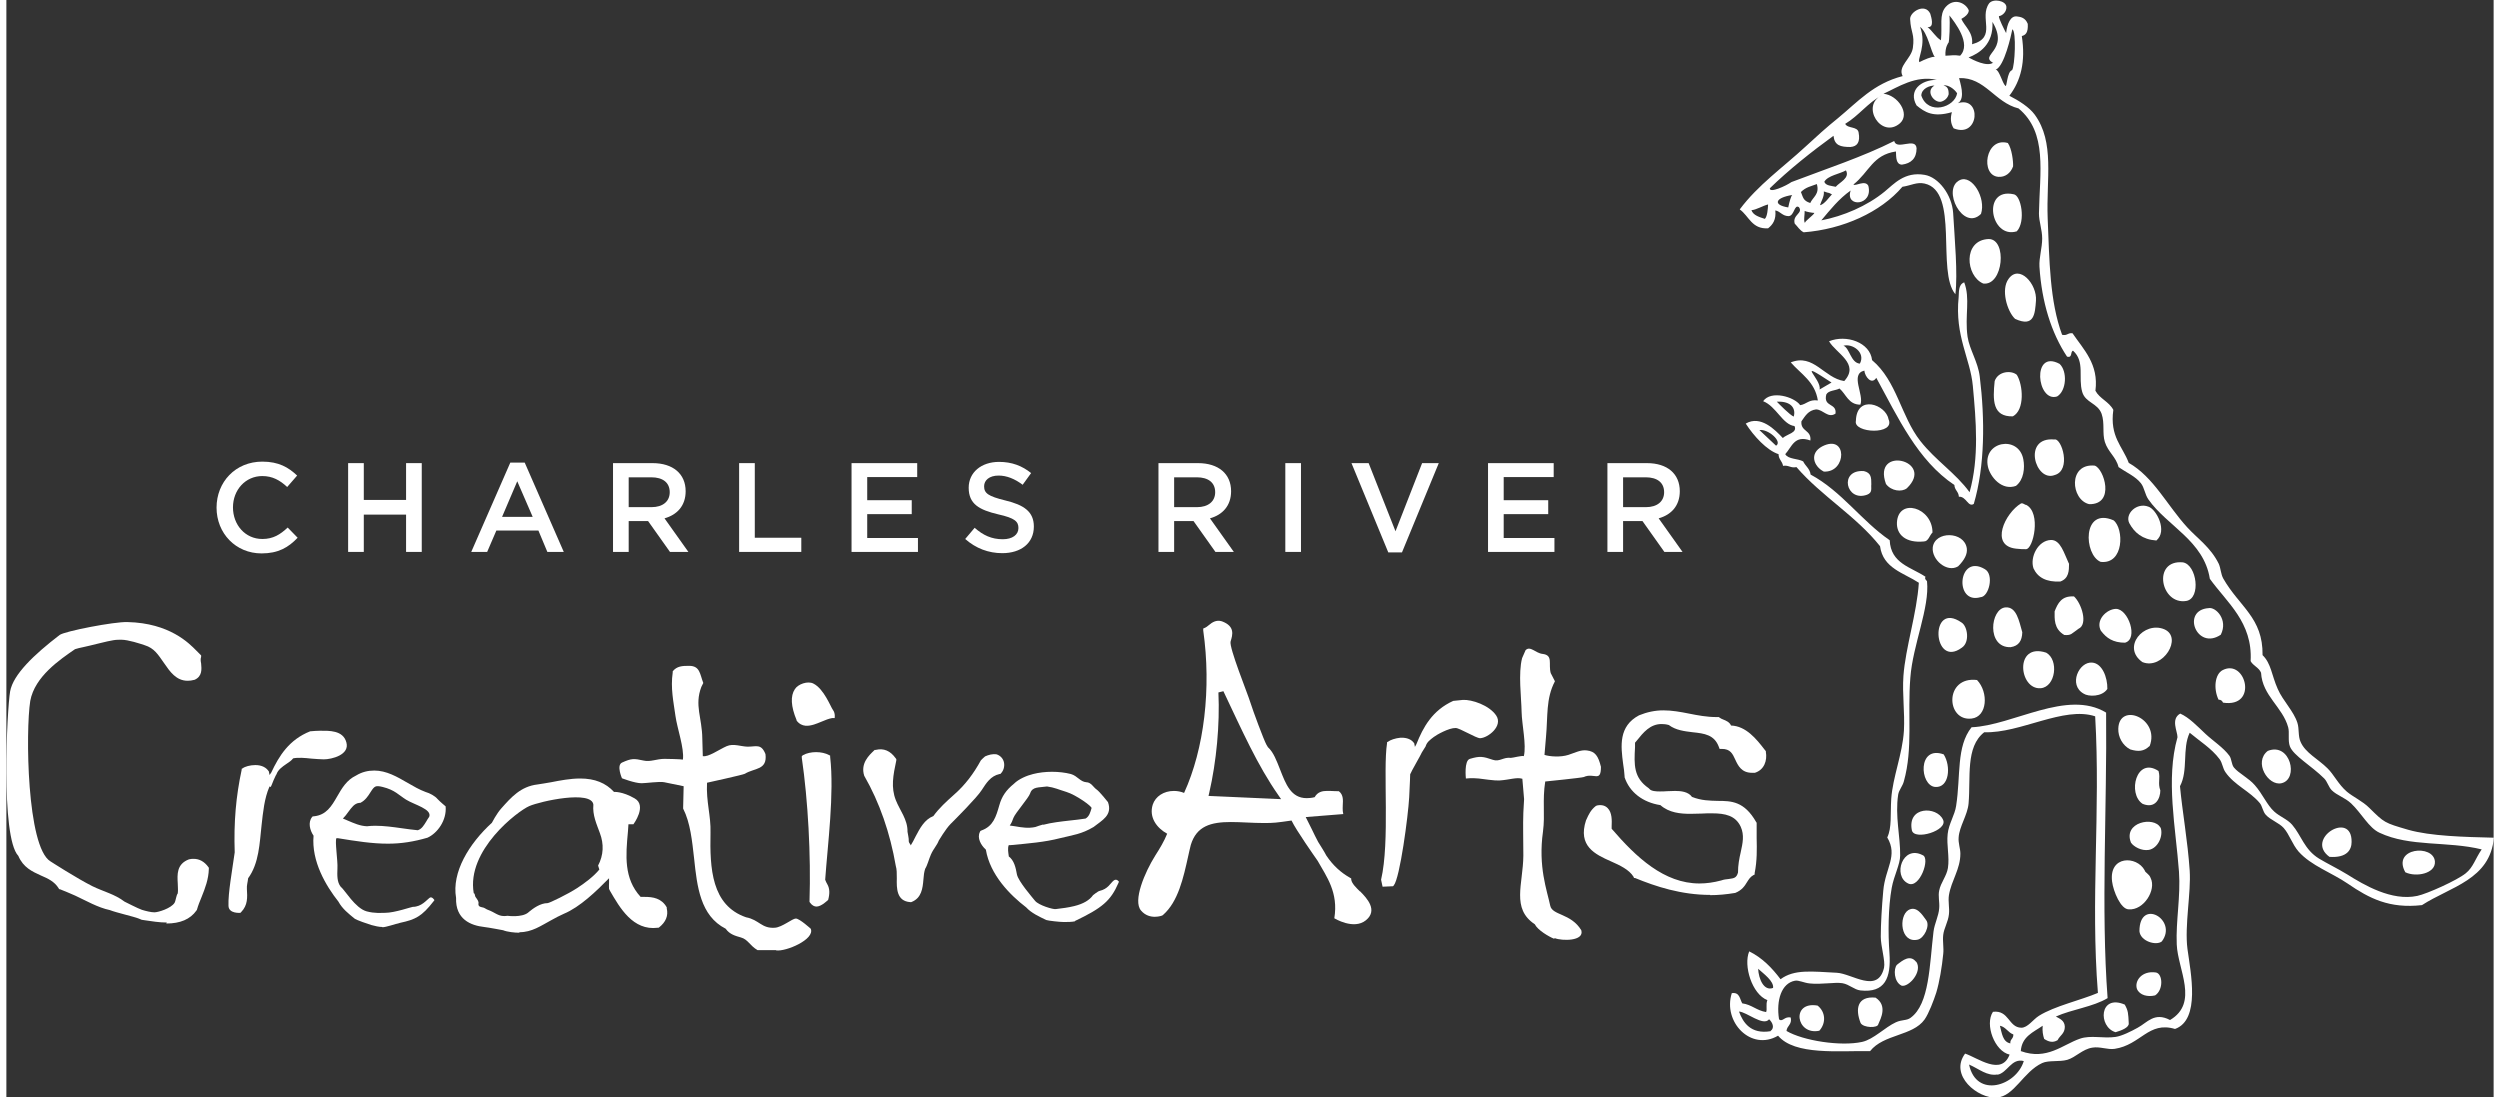 <?xml version="1.0" encoding="UTF-8"?> <svg xmlns="http://www.w3.org/2000/svg" id="Layer_1" width="1.39in" height=".61in" viewBox="0 0 100 44.11"><rect x="0" y="0" width="100" height="44.11" fill="#333333" stroke="none"/><defs><style>.cls-1{fill-rule:evenodd;}.cls-1,.cls-2{fill:#fff;stroke-width:0px;}</style></defs><path class="cls-1" d="m78.71,11.34c.26.66.02,1.35.14,2.2.08.52.42,1.01.49,1.6.21,1.71.21,3.6-.24,5.12-.23.15-.3-.31-.6-.29-.01-.21-.17-.26-.18-.47-1.48-.99-2.26-2.7-3.14-4.31-.19.3-.46-.05-.48-.29-.59.14,0,.97-.16,1.37-.48,0-.57-.42-.84-.65-.16.09-.44.07-.53.24-.13.52.43.33.37.77-.3.2-.49-.16-.78-.17-.32.04-.44.27-.59.48-.04.42.41.34.36.77-.64-.23-.74.25-1.01.55.12.21.5.17.72.29.09.19.27.29.3.53,1.26.68,2.03,1.85,3.18,2.64.04.94.86,1.08,1.44,1.47-.06.09.06.16.06.18.11,1.07-.57,2.55-.67,3.87-.12,1.5.11,2.84-.26,4.17-.05.2-.2.35-.23.54-.13.86.09,1.69.08,2.44,0,.37-.25.81-.34,1.31-.14.78-.15,1.82-.09,2.62.07,1-.18,1.61-1.17,1.5-.25-.03-.44-.24-.72-.29-.3-.05-.86.06-1.31.01-.23-.02-.45-.14-.6-.11-.54.1-.76.78-.64,1.55.14.13.22-.13.47-.07.06.29-.15.32-.17.54.66.39,2.18.63,3.04.44.46-.1.92-.59,1.36-.79.24-.11.43-.06.59-.18.76-.55.76-2.13.92-3.46.04-.33.21-.63.23-.95.02-.23-.05-.49,0-.71.06-.31.3-.58.35-.9.07-.45-.06-.93-.01-1.37.04-.4.29-.77.34-1.13.19-1.22,0-2.38.62-3.16,1.67-.07,3.84-1.54,5.41-.59.04,3.78-.21,7.89.06,11.48-.58.35-1.43.45-2.08.74.16.09.35.16.36.41,0,.28-.2.35-.29.54-.2.12-.37.06-.54-.05-.05-.15-.08-.32-.06-.53-.37.26-.84.43-.88,1.02,1.05.38,1.68-.26,2.38-.5.43-.15.93,0,1.43-.07.26-.04.62-.22.89-.37.39-.21.67-.64,1.3-.31,1.17-.69.31-2.03.27-3.04-.04-.94.16-1.92.09-2.92-.13-1.78-.54-3.71-.06-5.41,0-.24-.28-.73.11-.95.36.16.68.5,1.02.82.3.28.72.55.96.88.09.13.08.35.18.47.19.23.59.42.84.71.31.35.49.8.78,1.06.23.21.52.3.72.53.37.43.49,1,1.08,1.36.33.2.73.39,1.14.64.67.42,1.78,1.08,2.81.86.39-.08,1.61-.63,1.95-.91.3-.24.38-.58.64-.96-1.39-.34-2.88-.09-4.11-.67-.43-.2-.71-.77-1.14-1.18-.26-.24-.57-.32-.78-.53-.12-.12-.18-.35-.3-.47-.5-.5-1.24-.92-1.38-1.29-.09-.23-.01-.56-.07-.77-.22-.81-1.04-1.27-1.09-2.19-.08-.21-.32-.28-.42-.47.09-1.56-.96-2.36-1.64-3.31-.24-1.53-1.72-2.12-2.47-3.19-.14-.2-.16-.47-.3-.65-.22-.28-.6-.44-.9-.65-.1-.41-.42-.6-.55-1.01-.11-.35,0-.75-.13-1.13-.16-.44-.65-.44-.78-.88-.17-.58.12-1.22-.37-1.66-.12.04-.01.3-.24.24-.63-.95-1.02-2.19-1.11-3.62-.02-.36.11-.75.11-1.13,0-.35-.13-.68-.13-1.01.03-1.66.35-3.25-.82-4.22-.96-.24-1.35-1.26-2.39-1.22.02.13.28.82-.05,1.01.97-.31.87,1.43-.17,1.01-.12-.19-.14-.4-.07-.65-.76.22-1.09,0-1.42-.27-.34-.59.16-1.03.81-1.03-.85-.19-1.55.29-2.14.56.57.05,1.08.8.67,1.18-.76.67-1.61-.72-.73-1.12-.57.3-.93.82-1.48,1.15.1.2.5.09.54.35.07.38-.05.56-.33.58-.4,0-.64-.06-.68-.45-.87.63-1.8,1.37-2.56,2.11-.02.21.64-.09.87-.25,1.39-.53,2.86-1.01,4.13-1.65.1.39.86-.17.9.29,0,.41-.22.61-.59.66-.24-.01-.23-.29-.24-.53-.94.14-1.07.82-1.71,1.33.08.08.47-.2.6.05.21.81-.95.89-.71.19-.47.33-.82.77-1.18,1.2.88-.17,1.83-.57,2.55-1.16.36-.29.79-.81,1.6-.67.56.09,1.1.8,1.15,1.53.06,1.04.19,2.43.09,3.27-.77-.91.17-4.14-1.24-4.45-.31-.07-.55.08-.89.13-.87,1.02-2.39,1.71-3.97,1.83-.16-.08-.24-.23-.36-.35-.1-.36.35-.41.17-.66-.19-.13-.18.34-.41.36-.26,0-.33-.19-.54-.23.04.37-.1.57-.29.72-.66.04-.77-.5-1.14-.76.73-.98,1.73-1.68,2.65-2.53.41-.38.84-.77,1.3-1.14.79-.65,1.43-1.39,2.6-1.69-.21-.39.34-.69.41-1.13.08-.58-.08-.58-.11-1.17,0-.29.6-.65.81-.21.04.14.18.57-.11.54.2.15.32.4.54.53.06-.59-.08-1.03.19-1.34.35-.39.82-.15.93.14-.02-.04.07.14-.3.34.12.29.49.54.43,1.02,1.03-.28.26-1.06.69-1.65.17-.2.67-.1.69.14.02.19-.15.36-.3.38-.02.08.23.57.29.68.04-.38.18-.7.43-.67.16.02.34.05.44.3.02.36-.09.45-.24.49.16,1.03-.04,1.8-.5,2.4.39.2.8.46,1.02.76.81,1.11.46,2.58.52,4.16.07,1.7.08,3.34.58,4.69.21.05.23-.09.42-.06.44.65,1.06,1.24.92,2.31.17.32.55.44.72.77-.15,1.08.37,1.46.62,2.13,1,.57,1.55,1.72,2.35,2.59.42.46.94.8,1.27,1.47.08.18.08.41.18.59.65,1.14,1.6,1.57,1.58,3.08.35.34.36.8.61,1.36.21.48.64.89.79,1.36.08.24.02.53.13.77.19.44.71.69,1.08,1.06.25.24.44.65.78.94.25.21.63.38.9.65.61.6.6.6,1.56.88.91.26,2.26.29,3.45.32-.15,1.69-1.75,1.97-2.89,2.71-1.31.15-2.12-.27-2.98-.86-.66-.45-1.47-.72-1.98-1.29-.26-.3-.37-.69-.6-.95-.19-.21-.53-.32-.72-.53-.12-.13-.14-.35-.24-.47-.4-.48-1.02-.72-1.38-1.24-.12-.17-.12-.37-.24-.53-.32-.43-.81-.73-1.2-1.06-.31.65-.05,1.51-.39,2.15.09.99.31,2.2.39,3.39.06.89-.21,2.21-.09,3.15.13.96.53,2.85-.5,3.22-1.07-.32-1.37.64-2.43.8-.28.04-.59-.1-.89-.05-.4.06-.67.39-1.01.49-.31.09-.75.01-1.01.13-.76.35-1.12,1.34-1.83,1.39-.75.05-1.92-.89-1.27-1.77.51.17,1.46.91,1.79.04-.6-.13-1.01-1.21-.67-1.72.65-.08.62.63,1.14.64.26,0,.47-.33.71-.48.62-.39,1.69-.63,2.37-.92-.3-3.77.11-7.26-.11-11.12-1.26-.42-3.01.69-4.46.64-.76.59-.54,1.82-.63,2.86-.04.47-.37.92-.4,1.37-.02.22.07.45.07.65,0,.63-.36,1.07-.46,1.67-.04.25.03.52,0,.77-.03.3-.2.56-.23.83-.03.25.03.52,0,.77-.05.51-.15,1.12-.28,1.55-.1.31-.3.84-.47,1.08-.48.67-1.64.58-2.19,1.27-1.25-.02-3.03.18-3.7-.62-1.09.64-2.23-.56-1.86-1.71.32-.05.32.24.42.41.38.05.58.29.96.35.05-.12-.02-.3.05-.48-.62-.24-.97-1.39-.73-1.96.53.26.92.67,1.26,1.12.55-.41,1.26-.31,2.26-.26.61.03,1.65.86,1.9-.2.06-.27-.13-.85-.13-1.25,0-.5.04-1.19.1-1.85.08-.91.6-1.4.16-2.14.19-.4.12-.92.16-1.55.06-.88.45-1.79.51-2.74.04-.74-.07-1.48-.02-2.2.08-1.13.54-2.52.62-3.75-.61-.4-1.44-.58-1.56-1.47-.97-1.22-2.35-2.01-3.36-3.18-.24.05-.31-.09-.54-.05-.03-.19-.18-.26-.18-.47-.47-.15-1-.73-1.32-1.23.6-.35,1.18.25,1.49.58.17-.16.6-.21.47-.48-.48-.06-.73-.79-1.26-1,.31-.45,1.25-.18,1.49.16.26-.04.35-.24.71-.19-.12-.76-.68-1.06-1.09-1.53.92-.37,1.34.63,2.15.75.64-.7-.34-1.12-.61-1.6.69-.28,1.65.04,1.73.76,1,.84,1.16,2.26,1.94,3.25.61.78,1.42,1.29,1.98,2.06.39-1.4.26-2.87.13-4.28-.1-1.09-.73-2-.57-3.56.02-.18-.03-.51.23-.6Zm-.63-9.62s-.14.17-.12.52c.31-.01.3-.04.59,0,.47-.48-.22-1.35-.43-1.62.03.29,0,1.08-.04,1.11Zm-1.17.78c.19-.1.52-.24.62-.21-.16-.22-.28-.98-.59-1.21.28.72-.14,1.34-.02,1.42Zm2.97.03c-.59-.33.67-.48-.03-1.65.05.91-.54,1.27-.96,1.43.18.1.74.39.99.21Zm.1.27c.14,0,.27.55.39.65.06.1.06-.57.27-.63.11-.15.18-1.57.01-1.64-.05.24-.32,1.49-.67,1.62Zm-1.89.99c-.06.23-.27.29-.31.3-.28.05-.64-.43-.26-.65-.2,0-.52.12-.53.4.27.81,1.35.48,1.44-.09-.12-.18-.35-.34-.55-.32.14.05.21.11.21.35Zm-5,3.52c.06.16.29.16.46.2.15-.18.58-.35.41-.66-.24.14-.74.21-.87.46Zm-.57.86c.11-.25.39-.36.27-.77-.23.09-.44.12-.64.32.09.22.09.35.37.44Zm.4.08c.17-.03.38-.34.48-.44-.04,0-.06-.04-.15-.06-.04,0-.14-.05-.18-.05.03.19-.12.42-.15.54Zm-1.28.09c.05-.24.11-.45.16-.5-.69.11-.79.4-.16.5Zm-1.48.11c.07.21.33.28.54.35.1-.1.12-.39.13-.58-.21.05-.48.22-.67.23Zm2.15.51c.01-.08.36-.32.38-.4-.08,0-.35-.05-.39-.08.01.09-.06.46.02.48Zm2.21,5.66c.24-.45-.3-.82-.66-.72.25.09.29.69.66.72Zm-1.62,1.04c.1-.41-1.04-1.28.48-.28l-.48.28Zm-1.04,1.09c.09-.3-.07-.63-.68-.6.12.12.52.53.68.6Zm-1.38.54c.36-.05.94.47.67.63l-.67-.63Zm.55,22.43c.04-.27-.38-.57-.6-.77.02.41.23.91.6.77Zm-.1,1.73c.18-.13.07-.35-.06-.47-.23.3-.91-.3-1.21-.31.16.44.47.92,1.27.79Zm9.64.5c-.02-.17.13-.18.12-.36-.22-.08-.3-.3-.54-.35.08.3.11.65.42.71Zm-.52,1.25c-.42.07-.73-.22-1.14-.4.29,1.38,1.9.86,2.2-.14-.5-.13-.66.48-1.06.55Z"></path><path class="cls-1" d="m80.47,5.75c.16.23.22.73.21.94-.1.28-.33.44-.59.42-.74-.05-.53-1.62.38-1.36Z"></path><path class="cls-1" d="m79.39,8.6c-.72.72-1.6-1.01-.85-1.36.49-.23,1.06.72.85,1.36Z"></path><path class="cls-1" d="m80.83,9.3c-1.06.33-1.42-1.77-.13-1.49.3.03.5,1.09.13,1.49Z"></path><path class="cls-1" d="m79.7,9.61c.75,0,.59,1.89-.22,1.79-.71-.3-.83-1.75.22-1.79Z"></path><path class="cls-1" d="m80.75,12.81c-.31-.3-.57-1.17-.25-1.6.43-.6,1.15.21,1.1.88-.04.51-.06,1.09-.84.73Z"></path><path class="cls-1" d="m82.55,14.63c.32.3.28,1.08-.1,1.31-.82.26-1.03-1.92.1-1.31Z"></path><path class="cls-1" d="m80.83,15.07c.25.4.33,1.41-.16,1.67-.82.02-.81-.65-.73-1.42.14-.4.67-.44.89-.25Z"></path><path class="cls-1" d="m75.67,16.85c.3.65-1.43.57-1.31.07.03-1.08,1.21-.65,1.31-.07Z"></path><path class="cls-1" d="m82.34,17.67c.29-.08.7,1.24.01,1.43-.78.3-1.31-1.55-.01-1.43Z"></path><path class="cls-1" d="m73.07,18.96c-.41-.21-.59-.73-.07-1.01,1.03-.53,1,1.06.07,1.01Z"></path><path class="cls-1" d="m80.81,19.53c-.58.22-1.05-.36-1.14-.76-.23-1.03,1.23-1.29,1.42-.31.07.35.02.83-.29,1.07Z"></path><path class="cls-1" d="m76.41,19.63c-.2.16-.62.12-.84-.17-.57-1.57,2-.95.84.17Z"></path><path class="cls-1" d="m83.96,18.72c.37.11.84,1.57-.22,1.55-.74-.17-.86-1.65.22-1.55Z"></path><path class="cls-1" d="m74.68,18.94c.3.07.3.27.3.53-.02.17.06.33-.17.42-.85.31-1.15-1.02-.13-.95Z"></path><path class="cls-1" d="m81.21,20.3c.61.32.28,1.78-.01,1.78-.11,0-.24,0-.39-.02-1.09-.11-.45-1.44.19-1.82.1-.02.14.06.21.06Z"></path><path class="cls-1" d="m77.44,21.41c-.12.11-.16.36-.35.36-.73.07-1.1-.28-1.08-.76.05-1.01,1.43-.62,1.43.4Z"></path><path class="cls-1" d="m86.43,21.73c-.55-.04-.87-.31-1.08-.7-.18-.37.3-.84.77-.66.32.1.79.99.31,1.37Z"></path><path class="cls-1" d="m84.72,20.92c.42.33.43,1.78-.52,1.67-.68-.28-.75-2.22.52-1.67Z"></path><path class="cls-1" d="m78.47,22.77c-.45.27-1.07-.27-1.02-.76.08-.67,1.27-.66,1.37.04.03.23-.1.47-.35.72Z"></path><path class="cls-1" d="m82.93,22.66c0,.29-.01.6-.35.72-.56.03-.91-.16-1.08-.53-.15-.45.18-1.12.7-1.14.39-.01.53.54.72.94Z"></path><path class="cls-1" d="m79.54,22.88c.39.21.17,1.12-.17,1.13-1.07.31-.91-1.77.17-1.13Z"></path><path class="cls-1" d="m87.51,22.61c.56.1.73,1.44.14,1.55-1.04.18-1.39-1.67-.14-1.55Z"></path><path class="cls-1" d="m83.12,23.97c.32.29.58,1.14.19,1.31-.29.2-.28.27-.57.25-.43-.25-.39-.66-.39-.95.13-.33.28-.63.77-.6Z"></path><path class="cls-1" d="m84.22,25.38c-.25-.44.22-.89.59-.9.5-.01.92,1.21.37,1.36-.48,0-.75-.19-.96-.47Z"></path><path class="cls-1" d="m81.05,25.42c-.01.34-.14.55-.47.6-.98.03-.82-1.56-.2-1.6.44-.03.54.55.67,1Z"></path><path class="cls-1" d="m88.54,24.45c.28-.06.8.46.49,1.07-.97.65-1.6-.99-.49-1.07Z"></path><path class="cls-1" d="m78.61,25.03c.24.15.34.79.01,1.01-1.18.87-1.32-1.92-.01-1.01Z"></path><path class="cls-1" d="m86.76,25.3c.76.33-.06,1.65-.88,1.32-.85-.6.06-1.66.88-1.32Z"></path><path class="cls-1" d="m82.01,26.24c.52.29.38,1.38-.22,1.43-.88.07-1.07-1.85.22-1.43Z"></path><path class="cls-1" d="m84.47,27.7c-.22.33-.77.31-.95.19-.63-.35-.19-1.3.34-1.25.4.03.62.59.61,1.06Z"></path><path class="cls-1" d="m89.12,28.25c-.03-.07-.08-.12-.18-.12-.21-.44-.15-1.03.17-1.19.93-.47,1.44,1.53.01,1.31Z"></path><path class="cls-1" d="m79.23,27.34c.47.49.42,1.48-.22,1.55-1.03.12-1.1-1.71.22-1.55Z"></path><path class="cls-1" d="m86.16,30c-.22.21-.44.23-.77.13-.31-.16-.49-.5-.48-.83.03-1.09,1.69-.42,1.26.7Z"></path><path class="cls-1" d="m77.89,30.33c.3.47.23,1.35-.34,1.31-.63-.05-.72-1.69.34-1.31Z"></path><path class="cls-1" d="m90.92,30.19c.91-.36,1.26,1.14.55,1.3-.54.12-1.13-.85-.55-1.3Z"></path><path class="cls-1" d="m86.53,31.01c.08.28-.04.47.07.77,0,.31-.19.75-.71.54-.62-.4-.26-1.92.64-1.32Z"></path><path class="cls-1" d="m77.86,32.95c.23.44-1.16.86-1.25.43-.19-.97,1-.97,1.25-.43Z"></path><path class="cls-1" d="m86.61,33.27c.12.33-.1.83-.47.9-.3.05-.61-.13-.72-.29-.33-.83.93-1.07,1.18-.61Z"></path><path class="cls-1" d="m93.4,34.45c-1.01-.73.91-1.89.89-.6,0,.31-.18.65-.89.6Z"></path><path class="cls-1" d="m77.04,34.38c.33.11-.12,1.37-.58,1.14-.63-.3-.23-1.56.58-1.14Z"></path><path class="cls-1" d="m96.45,35.07c-.55-.99,1.14-1.14,1.19-.43.03.48-.75.64-1.19.43Z"></path><path class="cls-1" d="m86.21,35.3c.24.48-.28,1.31-.88,1.26-.32,0-.62-.72-.67-1.12-.13-1.05.99-1.04,1.31-.45.02.1.18.14.24.31Z"></path><path class="cls-1" d="m77.19,37c.16.22-.09.73-.35.78-.69.15-.77-.94-.37-1.19.33-.19.56.19.72.41Z"></path><path class="cls-1" d="m86.66,37.85c-.22.18-.86,0-.9-.41,0-1.36,1.56-.46.9.41Z"></path><path class="cls-1" d="m76.79,38.67c.26.4-.31,1.03-.59.96-.32-.15-.33-.69-.19-.84.24-.19.53-.42.77-.12Z"></path><path class="cls-1" d="m86.43,39.1c.27.06.3.7-.04.92-.29.07-.62,0-.73-.26-.11-.32.2-.75.77-.66Z"></path><path class="cls-1" d="m75.15,40.11c.49.32.21.84.11,1.07-.02.16-.6.15-.71-.05-.22-.56-.14-1.09.6-1.02Z"></path><path class="cls-1" d="m72.82,40.43c.32.25.35.7.07,1.01-.94.2-1.15-1.2-.07-1.01Z"></path><path class="cls-1" d="m85.17,40.39c.14.25.14.35.16.75.02.17-.29.29-.53.36-.71-.21-.66-1.55.37-1.11Z"></path><path class="cls-2" d="m10.26,22.25c-1.04,0-1.81-.81-1.81-1.84s.76-1.85,1.84-1.85c.66,0,1.05.23,1.4.56l-.4.46c-.29-.27-.59-.44-1-.44-.68,0-1.18.56-1.18,1.26s.49,1.27,1.18,1.27c.44,0,.72-.18,1.02-.46l.4.41c-.37.39-.78.63-1.45.63Z"></path><path class="cls-2" d="m14.37,20.69v1.5h-.63v-3.57h.63v1.48h1.7v-1.48h.63v3.57h-.63v-1.5h-1.7Z"></path><path class="cls-2" d="m22.41,22.19h-.66l-.36-.86h-1.69l-.37.86h-.64l1.57-3.59h.58l1.57,3.59Zm-1.87-2.84l-.61,1.43h1.23l-.62-1.43Z"></path><path class="cls-2" d="m26.68,22.19l-.88-1.24h-.78v1.24h-.63v-3.57h1.59c.82,0,1.33.43,1.33,1.13,0,.59-.35.95-.85,1.09l.96,1.35h-.74Zm-.75-3h-.91v1.2h.92c.45,0,.73-.23.73-.6,0-.39-.28-.6-.74-.6Z"></path><path class="cls-2" d="m29.46,18.62h.63v3h1.87v.57h-2.5v-3.57Z"></path><path class="cls-2" d="m36.63,19.18h-2.02v.93h1.79v.56h-1.79v.96h2.04v.56h-2.67v-3.57h2.64v.56Z"></path><path class="cls-2" d="m40.16,20.12c.75.18,1.15.45,1.15,1.05,0,.67-.52,1.07-1.27,1.07-.55,0-1.06-.19-1.49-.57l.38-.45c.34.3.68.46,1.13.46.39,0,.63-.18.63-.45,0-.26-.14-.4-.81-.55-.76-.18-1.19-.41-1.19-1.07,0-.62.51-1.04,1.22-1.04.52,0,.93.16,1.29.45l-.34.47c-.32-.24-.64-.37-.97-.37-.37,0-.58.19-.58.43,0,.28.16.4.85.57Z"></path><path class="cls-2" d="m48.61,22.19l-.88-1.24h-.78v1.24h-.63v-3.57h1.59c.82,0,1.33.43,1.33,1.13,0,.59-.35.95-.85,1.09l.96,1.35h-.74Zm-.75-3h-.91v1.2h.92c.45,0,.73-.23.73-.6,0-.39-.28-.6-.74-.6Z"></path><path class="cls-2" d="m52.05,18.62v3.57h-.63v-3.57h.63Z"></path><path class="cls-2" d="m56.91,18.62h.68l-1.48,3.59h-.55l-1.48-3.59h.69l1.08,2.74,1.07-2.74Z"></path><path class="cls-2" d="m62.22,19.18h-2.02v.93h1.79v.56h-1.79v.96h2.04v.56h-2.67v-3.57h2.64v.56Z"></path><path class="cls-2" d="m66.66,22.19l-.88-1.24h-.78v1.24h-.63v-3.57h1.59c.82,0,1.32.43,1.32,1.13,0,.59-.35.95-.85,1.09l.96,1.35h-.74Zm-.75-3h-.91v1.2h.92c.45,0,.73-.23.73-.6,0-.39-.28-.6-.74-.6Z"></path><path class="cls-2" d="m6.45,37.09c-.3,0-.61-.05-.88-.09l-.13-.02-.12-.05c-.2-.08-.91-.24-1.16-.34-.48-.1-.96-.38-1.39-.58-.21-.09-.41-.18-.62-.26h-.03s-.02-.04-.02-.04c-.17-.27-.43-.39-.71-.51-.35-.16-.71-.32-.91-.79-.72-.75-.45-5.93-.33-6.61.12-.68.96-1.48,1.99-2.27.19-.15,2.2-.54,2.73-.52,1.7.04,2.48.86,2.76,1.14.06.06.11.11.16.16l.04.04v.06c-.03.08-.02.17,0,.27.02.22.05.51-.26.65-.11.03-.2.04-.28.04-.46,0-.71-.36-.95-.71-.24-.34-.39-.6-.78-.72-.18-.06-.66-.22-.94-.22-.1,0-.21,0-.32.02-.18.02-.97.23-1.22.28-.11.02-.22.05-.32.08-.61.42-1.62,1.1-1.8,2.08-.19,1.21-.14,5.87.81,6.45,0,0,1.07.69,1.69,1,.45.22.9.32,1.29.62,0,0,.57.29.7.33.16.05.37.1.5.1.16,0,.67-.16.81-.38.05-.08.07-.31.13-.38.02-.13,0-.27,0-.4-.02-.36-.05-.78.45-.97.08-.02.13-.02.19-.02.23,0,.43.11.59.33l.02.03v.04c-.01.42-.15.78-.29,1.13-.07.17-.14.34-.19.52l-.02.03c-.25.35-.65.52-1.21.52Z"></path><path class="cls-2" d="m9.42,36.7s-.48.05-.49-.28c-.02-.51.15-1.43.25-2.15-.04-1.22.05-2.25.28-3.32v-.04s.04-.02.04-.02c.09-.07.3-.13.51-.13.26,0,.45.1.55.27v.03s.02.07.02.1c.02-.03.05-.07.07-.1.31-.66.71-1.32,1.57-1.66h.03c.12-.01.24-.02.36-.02.35,0,.93-.03,1.06.47.14.5-.59.68-.91.68-.16,0-.33-.02-.5-.03-.26-.03-.54-.05-.73-.01-.07.09-.17.16-.28.23-.16.11-.33.23-.39.41l-.03.05c-.06.12-.11.24-.16.37l-.04.09-.05-.02c-.21.48-.26,1.03-.32,1.56-.08.72-.1,1.53-.54,2.13-.02.18-.06.28-.05.43.02.34.04.65-.23.93l-.03.03Z"></path><path class="cls-2" d="m15.12,37.27c-.14,0-.3-.04-.45-.08-.14-.04-.59-.2-.66-.25-.25-.2-.51-.41-.66-.69-.5-.63-1.09-1.62-1-2.65-.15-.22-.23-.54-.06-.75l.03-.03h.04c.5-.05.71-.4.94-.8.19-.33.38-.66.76-.84.23-.14.47-.2.73-.2.49,0,.92.25,1.35.5.24.14.47.27.71.36.18.05.39.17.48.28.1.11.33.3.33.3.05.56-.33,1.08-.73,1.26-.55.16-1.05.24-1.59.24-.64,0-1.27-.1-2.01-.22h-.06c-.07.1.06.92.04,1.21-.01.28-.02.55.13.74.16.12.58.86,1.04.99.33.09.59.06.75.06.38,0,1.06-.24,1.11-.24.35,0,.56-.28.67-.36.1-.08.2.09.2.09h0s-.03.04-.03.04c-.48.62-.74.74-1.34.87-.22.05-.57.18-.73.18Zm-.29-4.07c.35,0,.72.05,1.07.1.21.03.43.06.64.08.16-.05.24-.19.34-.35.04-.06.07-.13.12-.19.12-.31-.59-.48-.93-.69-.29-.18-.45-.39-.94-.51-.29-.07-.33-.04-.49.21-.1.16-.21.33-.41.43h-.04c-.2.02-.31.19-.44.36-.07.1-.14.19-.22.27.07.03.13.05.19.08.26.11.5.22.78.23.09-.01.2-.02.32-.02Z"></path><path class="cls-2" d="m20.62,37.5c-.18,0-.48-.03-.65-.1,0,0-.58-.11-.76-.13-.54-.06-1.16-.31-1.13-1.17-.18-1.03.52-2.18,1.44-3.02,0,0,.19-.37.38-.58.4-.45.78-.88,1.45-.96.17-.02.35-.06.55-.09.36-.07.77-.15,1.17-.15.59,0,1.03.18,1.36.54,0,0,.33-.03.83.26.51.29-.05,1.04-.05,1.04h-.2c0,.1-.02.19-.02.29-.09.97-.17,1.89.51,2.63.06,0,.11,0,.17,0,.32,0,.67.05.88.42v.04c.07.3-.04.55-.3.76l-.03.02h-.03c-1,.13-1.53-.81-1.92-1.48l-.04-.08c-.01-.08,0-.17,0-.25,0-.07,0-.13,0-.18-.51.52-1.17,1.16-1.82,1.43-.16.07-.33.16-.51.26-.41.22-.77.48-1.27.48Zm.38-.83c.18-.15.47-.36.76-.36.07,0,.83-.37,1.18-.6.31-.2.67-.47.9-.75l-.05-.16c.22-.42.24-.86.07-1.31-.13-.36-.3-.72-.26-1.14-.07-.59-2.12-.14-2.58.06-.46.2-2.53,1.77-2.23,3.5.06.02.04.11.07.15.07.1.14.18.12.27-.02.14.13.14.2.16.08.03.1.06.18.09.28.1.4.25.65.25h0s.09,0,.14-.01c0,0,.57.08.83-.13Z"></path><path class="cls-2" d="m30.94,38.2h-.74c-.31-.18-.38-.43-.67-.51-.21-.06-.45-.12-.61-.35-1.02-.52-1.15-1.69-1.27-2.83-.08-.7-.15-1.43-.44-2v-.05s.02-.85.02-.85c-.25-.05-.53-.11-.78-.16-.18-.04-.74.04-.91.04-.28,0-.79-.2-.79-.2,0,0-.23-.52,0-.63.38-.17.47-.17.88-.08.26.06.52-.07.83-.07.08,0,.66.01.74.03.06-.46-.23-1.25-.3-1.76-.08-.58-.2-1.11-.11-1.74v-.05c.17-.21.38-.22.66-.22.44,0,.43.33.57.69l-.08.16c-.28.74.03,1.23.04,2.07,0,.13.02.58.02.71.22.05.66-.27.96-.4.27-.12.59.02.85.02.34,0,.54-.13.71.3.08.65-.44.55-.83.79-.06.04-1.52.36-1.52.36-.04.77.16,1.32.14,2.01-.03,1.44.04,2.92,1.43,3.4.53.1.62.46,1.16.42.29-.02.7-.37.84-.37.15,0,.6.41.6.41.18.43-1.01.93-1.39.87Z"></path><path class="cls-2" d="m62.22,37.74c-.2-.08-.65-.34-.77-.58-.95-.63-.47-1.61-.46-2.76,0-.71-.02-1.21,0-1.73l.03-.54-.07-.82c-.24-.07-.49.04-.93.07-.18.01-.66-.06-.82-.08-.28-.03-.52,0-.52,0,0,0-.08-.72.16-.79.4-.12.52-.1.93.04.26.09.42-.12.72-.08.08,0,.44-.1.52-.07.11-.45-.08-1.27-.09-1.78-.01-.58-.14-1.55.02-2.16l.14-.32c.19-.19.4.12.68.15.44.05.23.4.33.77l.17.33c-.37.7-.28,1.41-.36,2.25-.01.13-.05.58-.06.71.21.07.65.1.96,0,.28-.09.49-.21.74-.18.34.04.46.22.57.66,0,.65-.28.22-.69.41-.06.03-1.55.18-1.55.18-.12.76,0,1.33-.09,2.01-.2,1.42.16,2.36.29,2.98.08.4.83.3,1.25.99.13.45-.79.43-1.06.32Z"></path><path class="cls-2" d="m32.58,36.45c-.1,0-.19-.05-.27-.16l-.02-.03v-.03c.06-1.84-.06-4.05-.31-5.76v-.07s.05-.04.05-.04c.29-.16.76-.16,1.05,0l.04.02v.05c.17,1.48-.1,3.53-.2,4.94.02.06.05.12.09.19.09.16.1.36.03.62,0,0-.12.11-.18.15-.09.06-.19.12-.3.12Z"></path><path class="cls-2" d="m36.36,36.27h-.02c-.55-.04-.55-.55-.54-.96,0-.19,0-.37-.04-.49-.23-1.33-.65-2.55-1.27-3.63-.16-.5.2-.83.4-1.02l.02-.02h.04c.33-.08.59.04.8.33l.03.04v.05c-.13.61-.22,1.09-.02,1.6.16.41.48.78.47,1.27.01.08.06.28.05.37,0,.09.07.12.08.18.07-.11.13-.23.19-.35.18-.34.36-.69.72-.83.23-.32.53-.59.82-.85.46-.4.8-.86,1.09-1.39l.08-.08.09-.08c.14-.06.3-.11.47-.08.16.06.26.18.29.33.03.16-.02.33-.13.44l-.02.02h-.03c-.36.08-.53.36-.72.65-.19.3-1.06,1.17-1.25,1.36-.19.19-.47.66-.47.66-.08.21-.21.32-.32.57-.08.18-.14.43-.23.57-.04.12-.06.27-.07.43-.03.35-.07.75-.49.91h-.02Z"></path><path class="cls-2" d="m42.97,37.04c-.14.03-.3.03-.46.03-.14,0-.62-.05-.7-.08-.29-.14-.6-.28-.81-.51-.64-.49-1.45-1.3-1.62-2.32-.2-.18-.36-.47-.24-.71l.02-.04.04-.02c.48-.17.59-.56.72-1.01.1-.36.27-.61.59-.87.19-.19.52-.33.77-.39.47-.12,1.05-.12,1.52,0,.27.08.37.31.62.33.19,0,.29.21.41.29.12.08.46.51.46.51.19.53-.24.73-.58,1-.49.29-.82.32-1.35.45-.62.16-1.26.21-2,.28h-.06c-.05.13-.02.28,0,.43v.02c.22.17.28.45.33.73.06.28.61.91.73,1.06.15.18.73.35.83.33.25-.03.5-.06.74-.12.37-.09.62-.24.76-.44,0,0,.2-.16.26-.17.34-.08.43-.3.56-.41s.22.04.22.04h0s-.02.05-.02.05c-.31.72-.66,1.01-1.75,1.53Zm-1.28-3.88c.34-.09.71-.13,1.06-.17.22-.02.43-.05.64-.08.15-.09.19-.25.24-.42.02-.07-.62-.53-1.01-.65-.33-.1-.48-.18-.78-.22-.34.05-.59,0-.68.28-.06.18-.59.78-.67.98-.04.11-.08.22-.15.31.07.01.14.02.21.03.28.05.54.09.82.03.09-.03.19-.07.31-.1Z"></path><path class="cls-2" d="m54.42,35.84c-.16-.16-.32-.31-.35-.47v-.05s-.05-.03-.05-.03c-.37-.21-.68-.49-.95-.89-.1-.19-.22-.37-.33-.55-.09-.17-.17-.33-.25-.5-.08-.17-.17-.33-.25-.5l1.51-.12-.02-.12c-.01-.07,0-.16,0-.25.01-.18.03-.41-.16-.55,0,0-.25,0-.34-.01-.05,0-.1,0-.15,0-.15,0-.36.03-.48.25-.11.03-.22.04-.32.04-.63,0-.84-.56-1.07-1.15-.14-.35-.26-.69-.49-.9-.02-.03-.04-.07-.06-.1-.11-.2-.54-1.36-.65-1.71-.11-.36-.86-2.2-.79-2.44.08-.26.19-.61-.35-.81-.22-.07-.39.04-.52.15-.05.04-.11.09-.16.11l-.07.03v.08c.33,2.32.04,4.76-.77,6.53-.12-.05-.26-.08-.41-.08-.41,0-.74.22-.85.55-.16.51.16.94.58,1.17-.12.3-.3.6-.48.88-.42.67-.91,1.82-.57,2.21.34.4.85.2.85.2l.04-.03c.6-.53.81-1.47,1.01-2.38.03-.15.07-.3.1-.43.23-.76.81-.92,1.61-.92.21,0,.43.01.65.02.22.01.45.02.67.02.42,0,.49-.01,1.12-.1.19.4.94,1.46,1.05,1.62.36.64.84,1.27.67,2.31,0,0,.78.48,1.27.08.49-.4.05-.88-.24-1.17Zm-6.09-3.83l.03-.13c.29-1.26.43-2.74.37-4.04l.2-.05c.76,1.6,1.37,2.98,2.21,4.18l.11.16-2.92-.13Z"></path><path class="cls-2" d="m55.78,35.63l-.45.02-.06-.28c.36-1.54.07-4.4.24-5.49v-.04s.04-.02.04-.02c.09-.07.29-.14.5-.16.26-.01.46.07.56.24v.03s.02.07.02.1c.02-.04.04-.07.06-.11.27-.68.64-1.36,1.48-1.74,0,0,.27-.03.39-.04.35-.02,1.06.21,1.34.63.28.42-.33.9-.65.91-.16,0-.82-.41-.98-.41-.27-.01-.78.28-.88.36-.16.12-.28.21-.33.38l-.15.24c-.05.12-.42.75-.47.88,0,0-.01.39-.04.93-.04.73-.37,3.24-.62,3.54l-.03.03Z"></path><path class="cls-2" d="m68.51,35.98c-1.18,0-2.2-.34-3.03-.68h-.04s-.02-.05-.02-.05c-.18-.29-.55-.46-.91-.62-.63-.28-1.34-.61-1-1.65l.02-.04c.08-.18.17-.38.38-.54l.06-.02c.18-.03.31.01.41.11.18.18.17.5.16.73,0,.03,0,.07,0,.1.99,1.15,2.11,2.2,3.53,2.2.28,0,.57-.04.87-.12.11-.04.21-.05.31-.06.21-.03.31-.04.37-.26,0-.3.05-.56.11-.82.08-.37.15-.68,0-1.02-.21-.45-.62-.54-1.16-.54-.14,0-.28,0-.42.01-.15,0-.29.01-.44.01-.4,0-.86-.04-1.21-.35-.71-.11-1.24-.52-1.44-1.12v-.04c-.01-.16-.03-.33-.06-.51-.09-.7-.19-1.5.64-1.94.32-.13.64-.2.98-.2s.68.06,1.03.13c.35.07.72.14,1.11.14h.09s.04.03.04.03c.04.03.09.05.14.07.1.04.25.1.31.24.6.02,1.02.54,1.35.97l.05.06v.03c.06.34-.06.72-.44.84-.06,0-.09,0-.12,0-.42,0-.56-.29-.67-.53-.11-.24-.2-.43-.54-.43h-.09l-.03-.08c-.18-.49-.58-.54-1.05-.59-.33-.04-.68-.08-.96-.29-.1-.03-.2-.04-.29-.04-.46,0-.73.33-1.01.68l-.06.07v.18c-.04.71-.06,1.23.55,1.65l.03.03c.07.09.27.1.41.1.1,0,.2,0,.3-.01.11,0,.22-.01.32-.01.24,0,.53.03.68.24.38.15.71.15,1.03.16.55,0,1.07.01,1.55.85l.02.03v.03c0,.2,0,.39,0,.58.01.45.02.91-.08,1.41v.06s-.06.03-.06.03c-.12.07-.18.17-.25.28-.09.15-.2.32-.47.43-.36.06-.69.09-1.02.09Z"></path><path class="cls-2" d="m33.3,28.87h-.1c-.12.02-.28.08-.44.15-.1.04-.19.08-.29.11-.2.06-.49.12-.7-.16v-.02c-.23-.55-.25-.97-.07-1.24.13-.21.52-.34.74-.23.43.21.7.94.79,1.06.11.14.07.34.07.34Z"></path></svg> 